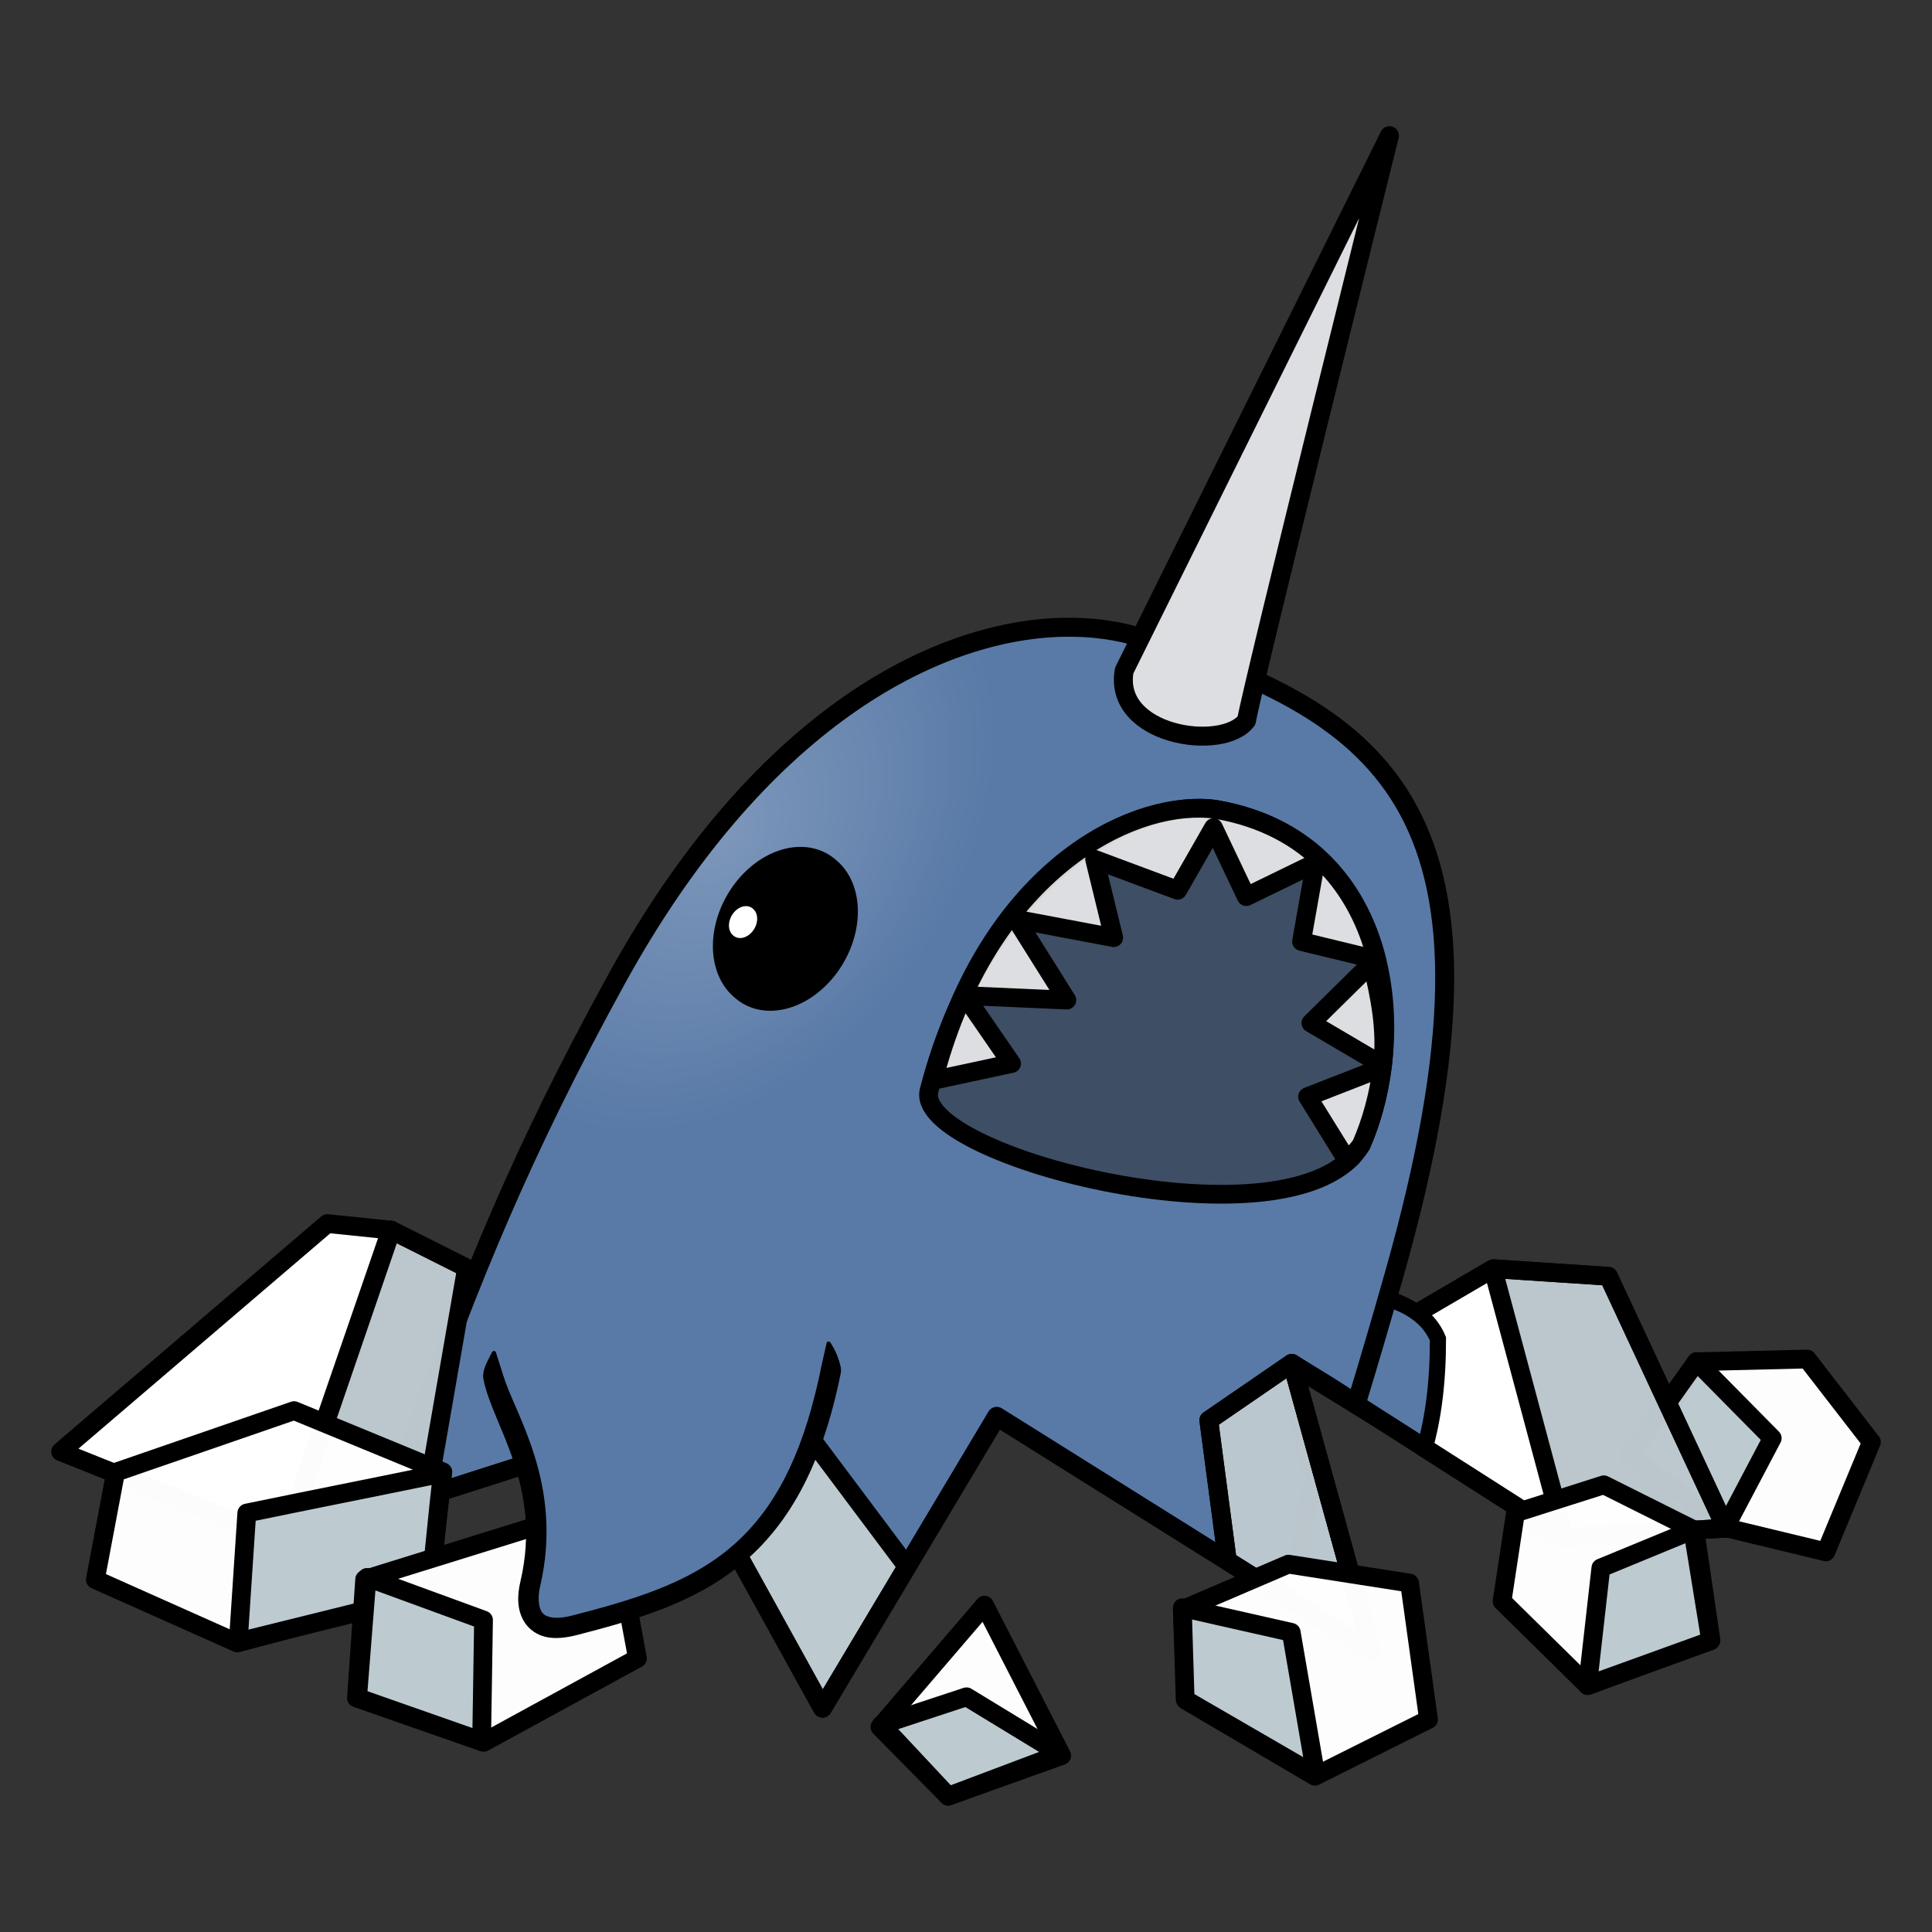 <?xml version="1.0" encoding="UTF-8" standalone="no"?>
<!-- Created with Inkscape (http://www.inkscape.org/) -->
<svg
   xmlns:dc="http://purl.org/dc/elements/1.1/"
   xmlns:cc="http://creativecommons.org/ns#"
   xmlns:rdf="http://www.w3.org/1999/02/22-rdf-syntax-ns#"
   xmlns:svg="http://www.w3.org/2000/svg"
   xmlns="http://www.w3.org/2000/svg"
   xmlns:xlink="http://www.w3.org/1999/xlink"
   xmlns:sodipodi="http://sodipodi.sourceforge.net/DTD/sodipodi-0.dtd"
   xmlns:inkscape="http://www.inkscape.org/namespaces/inkscape"
   width="800"
   height="800"
   id="svg2"
   sodipodi:version="0.32"
   inkscape:version="0.46"
   version="1.0"
   sodipodi:docname="narwhal.svg"
   inkscape:output_extension="org.inkscape.output.svg.inkscape"
   inkscape:export-filename="/home/kris/art/narwhal-2048.png"
   inkscape:export-xdpi="230.39999"
   inkscape:export-ydpi="230.39999">
  <rect width="100%" height="100%" fill="#333333" stroke="none"/>
  <defs
     id="defs4">
    <linearGradient
       id="linearGradient12092">
      <stop
         style="stop-color:#000000;stop-opacity:0.664;"
         offset="0"
         id="stop12094" />
      <stop
         id="stop12096"
         offset="0.805"
         style="stop-color:#073070;stop-opacity:0.147;" />
      <stop
         style="stop-color:#0e3471;stop-opacity:0.086;"
         offset="1"
         id="stop12098" />
    </linearGradient>
    <linearGradient
       id="linearGradient6027">
      <stop
         id="stop6029"
         offset="0"
         style="stop-color:#ffffff;stop-opacity:0;" />
      <stop
         style="stop-color:#ffffff;stop-opacity:0;"
         offset="0.288"
         id="stop6031" />
      <stop
         id="stop6033"
         offset="1"
         style="stop-color:#ffffff;stop-opacity:0.524" />
    </linearGradient>
    <linearGradient
       id="linearGradient5704">
      <stop
         style="stop-color:#ffffff;stop-opacity:0;"
         offset="0"
         id="stop5706" />
      <stop
         id="stop5708"
         offset="0.517"
         style="stop-color:#ffffff;stop-opacity:0;" />
      <stop
         style="stop-color:#ffffff;stop-opacity:0"
         offset="1"
         id="stop5710" />
    </linearGradient>
    <linearGradient
       id="linearGradient5693">
      <stop
         id="stop5695"
         offset="0"
         style="stop-color:#000000;stop-opacity:0.552;" />
      <stop
         style="stop-color:#073070;stop-opacity:0.345;"
         offset="0.808"
         id="stop5697" />
      <stop
         id="stop5699"
         offset="1"
         style="stop-color:#0e3471;stop-opacity:0.325;" />
    </linearGradient>
    <linearGradient
       id="linearGradient5412">
      <stop
         style="stop-color:#3a6182;stop-opacity:1;"
         offset="0"
         id="stop5414" />
      <stop
         id="stop5420"
         offset="0.611"
         style="stop-color:#446486;stop-opacity:1;" />
      <stop
         style="stop-color:#3f648c;stop-opacity:0;"
         offset="0.801"
         id="stop5422" />
      <stop
         style="stop-color:#2d5487;stop-opacity:0;"
         offset="1"
         id="stop5416" />
    </linearGradient>
    <linearGradient
       id="linearGradient3611">
      <stop
         style="stop-color:#000000;stop-opacity:0.362;"
         offset="0"
         id="stop3613" />
      <stop
         id="stop5206"
         offset="0.39"
         style="stop-color:#073070;stop-opacity:0.345;" />
      <stop
         style="stop-color:#0e3471;stop-opacity:0.325;"
         offset="1"
         id="stop3615" />
    </linearGradient>
    <linearGradient
       id="linearGradient3602">
      <stop
         id="stop3604"
         offset="0"
         style="stop-color:#ffffff;stop-opacity:0.216;" />
      <stop
         id="stop3606"
         offset="1"
         style="stop-color:#ffffff;stop-opacity:0;" />
    </linearGradient>
    <linearGradient
       id="linearGradient3579">
      <stop
         style="stop-color:#ffffff;stop-opacity:0;"
         offset="0"
         id="stop3581" />
      <stop
         id="stop3583"
         offset="0.317"
         style="stop-color:#ffffff;stop-opacity:0;" />
      <stop
         style="stop-color:#ffffff;stop-opacity:0.362;"
         offset="1"
         id="stop3585" />
    </linearGradient>
    <linearGradient
       id="linearGradient3553">
      <stop
         style="stop-color:#000000;stop-opacity:0.422;"
         offset="0"
         id="stop3555" />
      <stop
         style="stop-color:#ffffff;stop-opacity:0;"
         offset="1"
         id="stop3557" />
    </linearGradient>
    <linearGradient
       id="linearGradient3545">
      <stop
         style="stop-color:#000000;stop-opacity:1;"
         offset="0"
         id="stop3547" />
      <stop
         style="stop-color:#000000;stop-opacity:1;"
         offset="1"
         id="stop3549" />
    </linearGradient>
    <linearGradient
       id="linearGradient3535">
      <stop
         id="stop3537"
         offset="0"
         style="stop-color:#ffffff;stop-opacity:0;" />
      <stop
         style="stop-color:#ffffff;stop-opacity:0;"
         offset="0.281"
         id="stop3539" />
      <stop
         id="stop3541"
         offset="1"
         style="stop-color:#ffffff;stop-opacity:0.448;" />
    </linearGradient>
    <linearGradient
       id="linearGradient3519">
      <stop
         id="stop3521"
         offset="0"
         style="stop-color:#ffffff;stop-opacity:0;" />
      <stop
         style="stop-color:#ffffff;stop-opacity:0;"
         offset="0.448"
         id="stop3523" />
      <stop
         id="stop3525"
         offset="1"
         style="stop-color:#ffffff;stop-opacity:0" />
    </linearGradient>
    <linearGradient
       id="linearGradient3484">
      <stop
         style="stop-color:#3b4b8b;stop-opacity:1;"
         offset="0"
         id="stop3486" />
      <stop
         id="stop3494"
         offset="0.488"
         style="stop-color:#141e2d;stop-opacity:1;" />
      <stop
         style="stop-color:#001e4f;stop-opacity:1;"
         offset="1"
         id="stop3488" />
    </linearGradient>
    <linearGradient
       id="linearGradient3470">
      <stop
         style="stop-color:#000000;stop-opacity:1;"
         offset="0"
         id="stop3472" />
      <stop
         style="stop-color:#000000;stop-opacity:0;"
         offset="1"
         id="stop3474" />
    </linearGradient>
    <inkscape:perspective
       sodipodi:type="inkscape:persp3d"
       inkscape:vp_x="0 : 526.18109 : 1"
       inkscape:vp_y="0 : 1000 : 0"
       inkscape:vp_z="744.09448 : 526.18109 : 1"
       inkscape:persp3d-origin="372.04724 : 350.78739 : 1"
       id="perspective10" />
    <linearGradient
       inkscape:collect="always"
       xlink:href="#linearGradient5412"
       id="linearGradient5418"
       x1="324.643"
       y1="-300.322"
       x2="324.643"
       y2="-476.84"
       gradientUnits="userSpaceOnUse"
       gradientTransform="translate(-93.338,713.492)" />
    <radialGradient
       inkscape:collect="always"
       xlink:href="#linearGradient12092"
       id="radialGradient5730"
       gradientUnits="userSpaceOnUse"
       gradientTransform="matrix(3.104,0.989,-2.749,8.631,1101.139,-4336.213)"
       cx="178.2"
       cy="524.889"
       fx="178.2"
       fy="524.889"
       r="30.297" />
    <radialGradient
       inkscape:collect="always"
       xlink:href="#linearGradient3602"
       id="radialGradient5733"
       gradientUnits="userSpaceOnUse"
       gradientTransform="matrix(0.958,0.714,-1.015,1.363,539.996,-619.028)"
       cx="157.393"
       cy="497.496"
       fx="157.393"
       fy="497.496"
       r="36.265" />
    <linearGradient
       inkscape:collect="always"
       xlink:href="#linearGradient5704"
       id="linearGradient6025"
       gradientUnits="userSpaceOnUse"
       gradientTransform="matrix(2.76,0.552,-0.552,2.76,29.15,-1260.638)"
       x1="165.003"
       y1="537.288"
       x2="156.103"
       y2="530.06" />
    <radialGradient
       inkscape:collect="always"
       xlink:href="#linearGradient3611"
       id="radialGradient6035"
       cx="193.797"
       cy="320.499"
       fx="193.797"
       fy="320.499"
       r="34.363"
       gradientTransform="matrix(-1.289,-1.178,2.527,-2.765,-351.346,1402.914)"
       gradientUnits="userSpaceOnUse" />
    <linearGradient
       inkscape:collect="always"
       xlink:href="#linearGradient3579"
       id="linearGradient6039"
       gradientUnits="userSpaceOnUse"
       gradientTransform="matrix(2.76,0.552,-0.552,2.76,29.15,-1260.638)"
       x1="166.94"
       y1="527.946"
       x2="138.566"
       y2="523.738" />
    <linearGradient
       inkscape:collect="always"
       xlink:href="#linearGradient5704"
       id="linearGradient6041"
       gradientUnits="userSpaceOnUse"
       gradientTransform="matrix(2.76,0.552,-0.552,2.76,29.15,-1260.638)"
       x1="166.94"
       y1="527.946"
       x2="156.103"
       y2="530.06" />
    <linearGradient
       inkscape:collect="always"
       xlink:href="#linearGradient3553"
       id="linearGradient6149"
       x1="276.243"
       y1="165.082"
       x2="299.906"
       y2="152.396"
       gradientUnits="userSpaceOnUse" />
    <linearGradient
       inkscape:collect="always"
       xlink:href="#linearGradient3553"
       id="linearGradient6161"
       x1="273.944"
       y1="155.779"
       x2="304.406"
       y2="138.578"
       gradientUnits="userSpaceOnUse" />
    <linearGradient
       inkscape:collect="always"
       xlink:href="#linearGradient3553"
       id="linearGradient6189"
       gradientUnits="userSpaceOnUse"
       x1="309.094"
       y1="98.281"
       x2="318.812"
       y2="98.531" />
    <linearGradient
       inkscape:collect="always"
       xlink:href="#linearGradient3553"
       id="linearGradient6199"
       gradientUnits="userSpaceOnUse"
       x1="314.656"
       y1="98.531"
       x2="322.562"
       y2="98.531" />
    <linearGradient
       inkscape:collect="always"
       xlink:href="#linearGradient3553"
       id="linearGradient6206"
       gradientUnits="userSpaceOnUse"
       x1="318.344"
       y1="98.406"
       x2="323.562"
       y2="98.656" />
    <linearGradient
       inkscape:collect="always"
       xlink:href="#linearGradient3553"
       id="linearGradient6230"
       gradientUnits="userSpaceOnUse"
       x1="325.875"
       y1="70.906"
       x2="328.629"
       y2="68.656" />
    <linearGradient
       inkscape:collect="always"
       xlink:href="#linearGradient3553"
       id="linearGradient6239"
       gradientUnits="userSpaceOnUse"
       x1="327.289"
       y1="68.697"
       x2="328.982"
       y2="66.314" />
    <linearGradient
       inkscape:collect="always"
       xlink:href="#linearGradient3553"
       id="linearGradient6241"
       gradientUnits="userSpaceOnUse"
       x1="283.094"
       y1="140.781"
       x2="310.188"
       y2="122.031" />
    <linearGradient
       inkscape:collect="always"
       xlink:href="#linearGradient3553"
       id="linearGradient6243"
       gradientUnits="userSpaceOnUse"
       x1="292.969"
       y1="124.031"
       x2="314.312"
       y2="110.781" />
    <linearGradient
       inkscape:collect="always"
       xlink:href="#linearGradient3553"
       id="linearGradient6245"
       gradientUnits="userSpaceOnUse"
       x1="300.438"
       y1="112.781"
       x2="317.688"
       y2="101.531" />
    <linearGradient
       inkscape:collect="always"
       xlink:href="#linearGradient3553"
       id="linearGradient6247"
       gradientUnits="userSpaceOnUse"
       x1="306.156"
       y1="102.406"
       x2="320.438"
       y2="93.281" />
    <linearGradient
       inkscape:collect="always"
       xlink:href="#linearGradient3553"
       id="linearGradient6249"
       gradientUnits="userSpaceOnUse"
       x1="312.344"
       y1="93.906"
       x2="322.688"
       y2="86.406" />
    <linearGradient
       inkscape:collect="always"
       xlink:href="#linearGradient3553"
       id="linearGradient6251"
       gradientUnits="userSpaceOnUse"
       x1="316.156"
       y1="87.156"
       x2="324.312"
       y2="81.156" />
    <linearGradient
       inkscape:collect="always"
       xlink:href="#linearGradient3553"
       id="linearGradient6253"
       gradientUnits="userSpaceOnUse"
       x1="318.344"
       y1="81.531"
       x2="325.438"
       y2="77.531" />
    <linearGradient
       inkscape:collect="always"
       xlink:href="#linearGradient3553"
       id="linearGradient6255"
       gradientUnits="userSpaceOnUse"
       x1="321.219"
       y1="78.531"
       x2="326.888"
       y2="74.084" />
    <linearGradient
       inkscape:collect="always"
       xlink:href="#linearGradient3553"
       id="linearGradient6257"
       gradientUnits="userSpaceOnUse"
       x1="323.994"
       y1="74.292"
       x2="327.838"
       y2="70.932" />
    <linearGradient
       inkscape:collect="always"
       xlink:href="#linearGradient3553"
       id="linearGradient6281"
       gradientUnits="userSpaceOnUse"
       x1="325.875"
       y1="70.906"
       x2="328.629"
       y2="68.656" />
    <radialGradient
       r="36.265"
       fy="495.698"
       fx="152.026"
       cy="495.698"
       cx="152.026"
       gradientTransform="matrix(1.226,0.756,-1.648,2.673,879.843,-970.761)"
       gradientUnits="userSpaceOnUse"
       id="radialGradient6617"
       xlink:href="#linearGradient3602"
       inkscape:collect="always" />
    <radialGradient
       r="30.297"
       fy="524.889"
       fx="178.2"
       cy="524.889"
       cx="178.2"
       gradientTransform="matrix(3.104,0.989,-2.749,8.631,1170.198,-4028.025)"
       gradientUnits="userSpaceOnUse"
       id="radialGradient6615"
       xlink:href="#linearGradient5693"
       inkscape:collect="always" />
    <linearGradient
       gradientTransform="translate(-87.681,709.935)"
       gradientUnits="userSpaceOnUse"
       y2="-476.84"
       x2="324.643"
       y1="-300.322"
       x1="324.643"
       id="linearGradient6611"
       xlink:href="#linearGradient5412"
       inkscape:collect="always" />
    <inkscape:perspective
       id="perspective6609"
       inkscape:persp3d-origin="372.04724 : 350.78739 : 1"
       inkscape:vp_z="744.09448 : 526.18109 : 1"
       inkscape:vp_y="0 : 1000 : 0"
       inkscape:vp_x="0 : 526.18109 : 1"
       sodipodi:type="inkscape:persp3d" />
    <linearGradient
       id="linearGradient6603">
      <stop
         id="stop6605"
         offset="0"
         style="stop-color:#000000;stop-opacity:1;" />
      <stop
         id="stop6607"
         offset="1"
         style="stop-color:#000000;stop-opacity:0;" />
    </linearGradient>
    <linearGradient
       id="linearGradient6595">
      <stop
         id="stop6597"
         offset="0"
         style="stop-color:#3b4b8b;stop-opacity:1;" />
      <stop
         style="stop-color:#141e2d;stop-opacity:1;"
         offset="0.488"
         id="stop6599" />
      <stop
         id="stop6601"
         offset="1"
         style="stop-color:#001e4f;stop-opacity:1;" />
    </linearGradient>
    <linearGradient
       id="linearGradient6587">
      <stop
         style="stop-color:#ffffff;stop-opacity:0;"
         offset="0"
         id="stop6589" />
      <stop
         id="stop6591"
         offset="0.448"
         style="stop-color:#ffffff;stop-opacity:0;" />
      <stop
         style="stop-color:#ffffff;stop-opacity:0"
         offset="1"
         id="stop6593" />
    </linearGradient>
    <linearGradient
       id="linearGradient6579">
      <stop
         style="stop-color:#ffffff;stop-opacity:0;"
         offset="0"
         id="stop6581" />
      <stop
         id="stop6583"
         offset="0.281"
         style="stop-color:#ffffff;stop-opacity:0;" />
      <stop
         style="stop-color:#ffffff;stop-opacity:0.448;"
         offset="1"
         id="stop6585" />
    </linearGradient>
    <linearGradient
       id="linearGradient6573">
      <stop
         id="stop6575"
         offset="0"
         style="stop-color:#000000;stop-opacity:1;" />
      <stop
         id="stop6577"
         offset="1"
         style="stop-color:#000000;stop-opacity:1;" />
    </linearGradient>
    <linearGradient
       id="linearGradient6567">
      <stop
         id="stop6569"
         offset="0"
         style="stop-color:#000000;stop-opacity:0.638;" />
      <stop
         id="stop6571"
         offset="1"
         style="stop-color:#000000;stop-opacity:0;" />
    </linearGradient>
    <linearGradient
       id="linearGradient6559">
      <stop
         id="stop6561"
         offset="0"
         style="stop-color:#ffffff;stop-opacity:0;" />
      <stop
         style="stop-color:#ffffff;stop-opacity:0;"
         offset="0.281"
         id="stop6563" />
      <stop
         id="stop6565"
         offset="1"
         style="stop-color:#ffffff;stop-opacity:0.524" />
    </linearGradient>
    <linearGradient
       id="linearGradient6553">
      <stop
         style="stop-color:#ffffff;stop-opacity:0.82;"
         offset="0"
         id="stop6555" />
      <stop
         style="stop-color:#ffffff;stop-opacity:0;"
         offset="1"
         id="stop6557" />
    </linearGradient>
    <linearGradient
       id="linearGradient6545">
      <stop
         id="stop6547"
         offset="0"
         style="stop-color:#000000;stop-opacity:0.552;" />
      <stop
         style="stop-color:#073070;stop-opacity:0.345;"
         offset="0.5"
         id="stop6549" />
      <stop
         id="stop6551"
         offset="1"
         style="stop-color:#0e3471;stop-opacity:0.325;" />
    </linearGradient>
    <linearGradient
       id="linearGradient6535">
      <stop
         id="stop6537"
         offset="0"
         style="stop-color:#3a6182;stop-opacity:1;" />
      <stop
         style="stop-color:#446486;stop-opacity:1;"
         offset="0.611"
         id="stop6539" />
      <stop
         id="stop6541"
         offset="0.801"
         style="stop-color:#3f648c;stop-opacity:0;" />
      <stop
         id="stop6543"
         offset="1"
         style="stop-color:#2d5487;stop-opacity:0;" />
    </linearGradient>
    <linearGradient
       id="linearGradient6527">
      <stop
         style="stop-color:#000000;stop-opacity:0.552;"
         offset="0"
         id="stop6529" />
      <stop
         id="stop6531"
         offset="0.808"
         style="stop-color:#073070;stop-opacity:0.345;" />
      <stop
         style="stop-color:#0e3471;stop-opacity:0.325;"
         offset="1"
         id="stop6533" />
    </linearGradient>
    <linearGradient
       id="linearGradient6519">
      <stop
         id="stop6521"
         offset="0"
         style="stop-color:#ffffff;stop-opacity:0;" />
      <stop
         style="stop-color:#ffffff;stop-opacity:0;"
         offset="0.517"
         id="stop6523" />
      <stop
         id="stop6525"
         offset="1"
         style="stop-color:#ffffff;stop-opacity:0" />
    </linearGradient>
    <radialGradient
       inkscape:collect="always"
       xlink:href="#linearGradient3602"
       id="radialGradient12888"
       gradientUnits="userSpaceOnUse"
       gradientTransform="matrix(0.958,0.714,-1.015,1.363,539.996,-619.028)"
       cx="157.393"
       cy="497.496"
       fx="157.393"
       fy="497.496"
       r="36.265" />
    <radialGradient
       inkscape:collect="always"
       xlink:href="#linearGradient12092"
       id="radialGradient12890"
       gradientUnits="userSpaceOnUse"
       gradientTransform="matrix(3.104,0.989,-2.749,8.631,1101.139,-4336.213)"
       cx="178.2"
       cy="524.889"
       fx="178.2"
       fy="524.889"
       r="30.297" />
    <linearGradient
       inkscape:collect="always"
       xlink:href="#linearGradient3553"
       id="linearGradient12892"
       gradientUnits="userSpaceOnUse"
       x1="276.243"
       y1="165.082"
       x2="299.906"
       y2="152.396" />
    <linearGradient
       inkscape:collect="always"
       xlink:href="#linearGradient3553"
       id="linearGradient12894"
       gradientUnits="userSpaceOnUse"
       x1="273.944"
       y1="155.779"
       x2="304.406"
       y2="138.578" />
    <linearGradient
       inkscape:collect="always"
       xlink:href="#linearGradient3553"
       id="linearGradient12896"
       gradientUnits="userSpaceOnUse"
       x1="283.094"
       y1="140.781"
       x2="310.188"
       y2="122.031" />
    <linearGradient
       inkscape:collect="always"
       xlink:href="#linearGradient3553"
       id="linearGradient12898"
       gradientUnits="userSpaceOnUse"
       x1="292.969"
       y1="124.031"
       x2="314.312"
       y2="110.781" />
    <linearGradient
       inkscape:collect="always"
       xlink:href="#linearGradient3553"
       id="linearGradient12900"
       gradientUnits="userSpaceOnUse"
       x1="300.438"
       y1="112.781"
       x2="317.688"
       y2="101.531" />
    <linearGradient
       inkscape:collect="always"
       xlink:href="#linearGradient3553"
       id="linearGradient12902"
       gradientUnits="userSpaceOnUse"
       x1="306.156"
       y1="102.406"
       x2="320.438"
       y2="93.281" />
    <linearGradient
       inkscape:collect="always"
       xlink:href="#linearGradient3553"
       id="linearGradient12904"
       gradientUnits="userSpaceOnUse"
       x1="312.344"
       y1="93.906"
       x2="322.688"
       y2="86.406" />
    <linearGradient
       inkscape:collect="always"
       xlink:href="#linearGradient3553"
       id="linearGradient12906"
       gradientUnits="userSpaceOnUse"
       x1="316.156"
       y1="87.156"
       x2="324.312"
       y2="81.156" />
    <linearGradient
       inkscape:collect="always"
       xlink:href="#linearGradient3553"
       id="linearGradient12908"
       gradientUnits="userSpaceOnUse"
       x1="318.344"
       y1="81.531"
       x2="325.438"
       y2="77.531" />
    <linearGradient
       inkscape:collect="always"
       xlink:href="#linearGradient3553"
       id="linearGradient12910"
       gradientUnits="userSpaceOnUse"
       x1="321.219"
       y1="78.531"
       x2="326.888"
       y2="74.084" />
    <linearGradient
       inkscape:collect="always"
       xlink:href="#linearGradient3553"
       id="linearGradient12912"
       gradientUnits="userSpaceOnUse"
       x1="323.994"
       y1="74.292"
       x2="327.838"
       y2="70.932" />
    <linearGradient
       inkscape:collect="always"
       xlink:href="#linearGradient3553"
       id="linearGradient12914"
       gradientUnits="userSpaceOnUse"
       x1="325.875"
       y1="70.906"
       x2="328.629"
       y2="68.656" />
    <linearGradient
       inkscape:collect="always"
       xlink:href="#linearGradient3553"
       id="linearGradient12916"
       gradientUnits="userSpaceOnUse"
       x1="327.289"
       y1="68.697"
       x2="328.982"
       y2="66.314" />
    <linearGradient
       inkscape:collect="always"
       xlink:href="#linearGradient3553"
       id="linearGradient12918"
       gradientUnits="userSpaceOnUse"
       x1="309.094"
       y1="98.281"
       x2="318.812"
       y2="98.531" />
    <linearGradient
       inkscape:collect="always"
       xlink:href="#linearGradient3553"
       id="linearGradient12920"
       gradientUnits="userSpaceOnUse"
       x1="318.344"
       y1="98.406"
       x2="323.562"
       y2="98.656" />
    <linearGradient
       inkscape:collect="always"
       xlink:href="#linearGradient3553"
       id="linearGradient12922"
       gradientUnits="userSpaceOnUse"
       x1="325.875"
       y1="70.906"
       x2="328.629"
       y2="68.656" />
    <linearGradient
       inkscape:collect="always"
       xlink:href="#linearGradient3553"
       id="linearGradient12924"
       gradientUnits="userSpaceOnUse"
       x1="314.656"
       y1="98.531"
       x2="322.562"
       y2="98.531" />
    <radialGradient
       inkscape:collect="always"
       xlink:href="#linearGradient3611"
       id="radialGradient12926"
       gradientUnits="userSpaceOnUse"
       gradientTransform="matrix(-1.289,-1.178,2.527,-2.765,-351.346,1402.914)"
       cx="193.797"
       cy="320.499"
       fx="193.797"
       fy="320.499"
       r="34.363" />
    <linearGradient
       inkscape:collect="always"
       xlink:href="#linearGradient5704"
       id="linearGradient12928"
       gradientUnits="userSpaceOnUse"
       gradientTransform="matrix(2.76,0.552,-0.552,2.76,29.15,-1260.638)"
       x1="165.003"
       y1="537.288"
       x2="156.103"
       y2="530.06" />
    <linearGradient
       inkscape:collect="always"
       xlink:href="#linearGradient3579"
       id="linearGradient12930"
       gradientUnits="userSpaceOnUse"
       gradientTransform="matrix(2.76,0.552,-0.552,2.76,29.15,-1260.638)"
       x1="166.94"
       y1="527.946"
       x2="138.566"
       y2="523.738" />
    <linearGradient
       inkscape:collect="always"
       xlink:href="#linearGradient5704"
       id="linearGradient12932"
       gradientUnits="userSpaceOnUse"
       gradientTransform="matrix(2.76,0.552,-0.552,2.76,29.15,-1260.638)"
       x1="166.94"
       y1="527.946"
       x2="156.103"
       y2="530.06" />
  </defs>
  <sodipodi:namedview
     id="base"
     pagecolor="#a7d1ee"
     bordercolor="#666666"
     borderopacity="1.0"
     gridtolerance="10000"
     guidetolerance="10"
     objecttolerance="10"
     inkscape:pageopacity="0"
     inkscape:pageshadow="2"
     inkscape:zoom="0.5"
     inkscape:cx="578.70305"
     inkscape:cy="505.54145"
     inkscape:document-units="px"
     inkscape:current-layer="g12826"
     showgrid="false"
     inkscape:window-width="1680"
     inkscape:window-height="975"
     inkscape:window-x="0"
     inkscape:window-y="49"
     showguides="true"
     inkscape:guide-bbox="true" />
  <g
     inkscape:groupmode="layer"
     id="layer3"
     inkscape:label="ice-back"
     style="display:inline" />
  <g
     inkscape:label="narwhal"
     inkscape:groupmode="layer"
     id="layer1"
     transform="translate(-63.402,-311.744)"
     style="display:inline" />
  <g
     inkscape:groupmode="layer"
     id="layer2"
     inkscape:label="ice-front"
     style="display:inline" />
  <g
     inkscape:groupmode="layer"
     id="layer5"
     inkscape:label="fin"
     style="display:inline">
    <g
       id="g12826"
       transform="matrix(2.218,0,0,2.218,-112.673,-35.375)">
      <path
         sodipodi:nodetypes="ccccccc"
         id="path7785"
         d="M 356.672,288.667 L 367.672,270.167 L 388.172,269.667 L 400.172,285.167 L 391.672,305.667 L 362.672,298.667 L 356.672,288.667 z"
         style="opacity:1;fill:#ffffff;fill-opacity:0.986;fill-rule:nonzero;stroke:#000000;stroke-width:3.5;stroke-linecap:round;stroke-linejoin:round;marker:none;marker-start:none;marker-mid:none;marker-end:none;stroke-miterlimit:4;stroke-dasharray:none;stroke-dashoffset:0;stroke-opacity:1;visibility:visible;display:inline;overflow:visible;enable-background:accumulate" />
      <path
         sodipodi:nodetypes="ccccc"
         id="path7817"
         d="M 367.519,270.128 L 381.661,284.447 L 372.999,300.888 L 354.968,287.806 L 367.519,270.128 z"
         style="opacity:1;fill:#bccad0;fill-opacity:0.988;fill-rule:nonzero;stroke:#000000;stroke-width:3.5;stroke-linecap:round;stroke-linejoin:round;marker:none;marker-start:none;marker-mid:none;marker-end:none;stroke-miterlimit:4;stroke-dasharray:none;stroke-dashoffset:0;stroke-opacity:1;visibility:visible;display:inline;overflow:visible;enable-background:accumulate" />
      <path
         sodipodi:nodetypes="cccc"
         id="path7663"
         d="M 330.625,269.999 L 358.375,291.124 L 274,287.249 L 330.625,269.999 z"
         style="opacity:1;fill:#ffffff;fill-opacity:0;fill-rule:nonzero;stroke:none;stroke-width:3.5;stroke-linecap:round;stroke-linejoin:round;marker:none;marker-start:none;marker-mid:none;marker-end:none;stroke-miterlimit:4;stroke-dasharray:none;stroke-dashoffset:0;stroke-opacity:1;visibility:visible;display:inline;overflow:visible;enable-background:accumulate" />
      <path
         style="opacity:1;fill:#bcc9cf;fill-opacity:0.986;fill-rule:nonzero;stroke:#000000;stroke-width:3.5;stroke-linecap:round;stroke-linejoin:round;marker:none;marker-start:none;marker-mid:none;marker-end:none;stroke-miterlimit:4;stroke-dasharray:none;stroke-dashoffset:0;stroke-opacity:1;visibility:visible;display:inline;overflow:visible;enable-background:accumulate"
         d="M 329.689,252.804 L 351.079,254.219 L 372.999,301.241 L 343.124,303.029"
         id="path7754"
         sodipodi:nodetypes="cccc" />
      <path
         sodipodi:nodetypes="ccccccccccccccccccccc"
         id="path7726"
         d="M 270.125,233.719 L 256.875,247.781 L 275.5,259.938 L 270.125,233.719 z M 329.5,252.812 L 295.281,272.844 L 316.404,285.822 C 316.451,285.664 316.736,286.441 316.781,286.281 C 322.571,289.981 328.366,293.675 334.156,297.375 C 335.6,298.368 336.871,299.5 338.062,300.719 L 341.312,302.812 L 342.938,303 L 329.5,252.812 z M 174.844,270.688 L 171.812,274.031 L 143.906,280.531 L 167.938,283.25 C 170.178,282.533 172.416,281.81 174.656,281.094 C 175.227,282.126 175.805,283.155 176.375,284.188 L 199.562,286.812 L 174.844,270.688 z"
         style="opacity:1;fill:#ffffff;fill-opacity:1;fill-rule:nonzero;stroke:#000000;stroke-width:3.5;stroke-linecap:round;stroke-linejoin:round;marker:none;marker-start:none;marker-mid:none;marker-end:none;stroke-miterlimit:4;stroke-dasharray:none;stroke-dashoffset:0;stroke-opacity:1;visibility:visible;display:inline;overflow:visible;enable-background:accumulate" />
      <g
         style="stroke-width:3.015;stroke-miterlimit:4;stroke-dasharray:none;display:inline"
         id="g5501"
         transform="translate(-161.993,405.712)">
        <path
           id="path2647"
           transform="translate(161.993,-405.712)"
           d="M 299.875,257.062 C 299.271,257.058 298.677,257.076 298.062,257.094 C 279.295,257.627 256.148,268.15 261.312,278.719 C 263.924,284.062 271.532,291.464 274.031,303.656 C 279.937,307.354 285.844,311.052 291.75,314.75 C 295.59,312.683 299.151,310.484 302.375,307.938 C 302.237,307.438 302.107,306.937 301.969,306.438 C 298.856,295.177 295.735,283.918 292.625,272.656 C 292.424,271.928 292.232,271.197 292.031,270.469 C 292.813,270.968 293.593,271.469 294.375,271.969 C 301.843,276.741 309.311,281.512 316.781,286.281 C 318.38,280.662 319.26,273.989 319.25,265.906 C 316.677,259.685 308.931,257.127 299.875,257.062 z"
           style="fill:#597aa7;fill-opacity:1;fill-rule:nonzero;stroke:#000000;stroke-width:3.015;stroke-linecap:butt;stroke-linejoin:miter;marker:none;marker-start:none;marker-mid:none;marker-end:none;stroke-miterlimit:4;stroke-dasharray:none;stroke-dashoffset:0;stroke-opacity:1;visibility:visible;display:inline;overflow:visible;enable-background:accumulate" />
      </g>
      <path
         id="path3463"
         d="M 249.094,133.062 C 224.934,133.655 192.258,150.859 165.938,198.688 C 164.814,200.729 163.714,202.714 162.656,204.688 C 146.787,234.293 138.001,256.67 128.406,283.156 C 126.649,288.008 124.921,292.806 123.219,297.562 C 140.366,292.077 157.509,286.58 174.656,281.094 C 184.552,299.01 194.448,316.927 204.344,334.844 C 215.188,316.688 226.031,298.531 236.875,280.375 C 255.116,291.8 273.353,303.231 291.594,314.656 C 293.968,308.017 296.31,301.255 298.625,294.312 C 296.43,286.364 294.226,278.417 292.031,270.469 C 295.978,272.991 299.928,275.509 303.875,278.031 C 306.28,270.341 308.68,262.358 311.094,253.844 C 335.793,166.727 309.023,149.443 264.25,135.125 C 259.765,133.665 254.669,132.926 249.094,133.062 z"
         style="fill:#597aa7;fill-opacity:1;fill-rule:nonzero;stroke:none;stroke-width:1.924;stroke-linecap:butt;stroke-linejoin:miter;marker:none;marker-start:none;marker-mid:none;marker-end:none;stroke-miterlimit:4;stroke-dasharray:none;stroke-dashoffset:0;stroke-opacity:1;visibility:visible;display:inline;overflow:visible;enable-background:accumulate" />
      <path
         id="path3588"
         d="M 249.094,133.062 C 209.752,135.401 176.568,177.138 159.312,209.5 C 143.306,239.068 131.761,268.357 121.562,298.094 C 139.262,292.431 156.957,286.756 174.656,281.094 C 184.552,299.01 194.448,316.927 204.344,334.844 C 215.188,316.688 226.031,298.531 236.875,280.375 C 255.084,291.78 273.291,303.189 291.5,314.594 C 293.972,307.934 296.379,301.247 298.688,294.531 C 296.472,286.509 294.247,278.491 292.031,270.469 C 296.041,273.031 300.052,275.594 304.062,278.156 C 310.907,256.416 316.503,234.328 319.781,211.75 C 323.461,187.819 317.128,159.394 293.938,147.469 C 280.187,140.308 264.917,132.957 249.094,133.062 z"
         style="fill:url(#radialGradient12888);fill-opacity:1;fill-rule:nonzero;stroke:none;stroke-width:1.924;stroke-linecap:butt;stroke-linejoin:miter;marker:none;marker-start:none;marker-mid:none;marker-end:none;stroke-miterlimit:4;stroke-dasharray:none;stroke-dashoffset:0;stroke-opacity:1;visibility:visible;display:inline;overflow:visible;enable-background:accumulate" />
      <path
         sodipodi:nodetypes="cssccccccccscc"
         id="path2387"
         d="M 249.094,133.062 C 224.934,133.655 192.258,150.859 165.938,198.688 C 147.964,231.349 138.641,254.905 128.406,283.156 C 126.649,288.008 124.921,292.806 123.219,297.562 C 140.366,292.077 157.509,286.58 174.656,281.094 C 184.552,299.01 194.448,316.927 204.344,334.844 C 215.188,316.688 226.031,298.531 236.875,280.375 C 255.148,291.82 273.415,303.274 291.688,314.719 C 294.098,308.168 293.897,298.772 296.168,291.895 C 293.114,283.734 292.209,270.737 292.044,270.607 C 291.88,270.477 300.042,275.294 303.969,278.094 C 306.333,270.382 308.678,262.363 311.094,253.844 C 335.793,166.727 309.023,149.443 264.25,135.125 C 259.765,133.665 254.669,132.926 249.094,133.062 z"
         style="fill:none;fill-opacity:1;fill-rule:nonzero;stroke:#000000;stroke-width:3.542;stroke-linecap:round;stroke-linejoin:round;marker:none;marker-start:none;marker-mid:none;marker-end:none;stroke-miterlimit:4;stroke-dasharray:none;stroke-dashoffset:0;stroke-opacity:1;visibility:visible;display:inline;overflow:visible;enable-background:accumulate" />
      <path
         style="fill:#252525;fill-opacity:0.516;fill-rule:nonzero;stroke:#000000;stroke-width:3.5;stroke-linecap:butt;stroke-linejoin:miter;marker:none;marker-start:none;marker-mid:none;marker-end:none;stroke-miterlimit:4;stroke-dasharray:none;stroke-dashoffset:0;stroke-opacity:1;visibility:visible;display:inline;overflow:visible;enable-background:accumulate"
         d="M 341.455,478.853 C 325.702,476.282 297.786,492.065 287.677,531.19 C 284.157,543.615 356.252,561.941 368.333,541.41 C 377.494,520.581 374.101,484.676 341.455,478.853 z"
         id="path6728"
         sodipodi:nodetypes="cccc"
         transform="translate(-63.402,-311.744)" />
      <path
         sodipodi:type="arc"
         style="fill:#000000;fill-opacity:1;fill-rule:nonzero;stroke:none;stroke-width:1.477;stroke-linecap:butt;stroke-linejoin:miter;marker:none;marker-start:none;marker-mid:none;marker-end:none;stroke-miterlimit:4;stroke-dasharray:none;stroke-dashoffset:0;stroke-opacity:1;visibility:visible;display:inline;overflow:visible;enable-background:accumulate"
         id="path6730"
         sodipodi:cx="154.67961"
         sodipodi:cy="508.5213"
         sodipodi:rx="4.5456862"
         sodipodi:ry="3.661803"
         d="M 159.225,508.521 A 4.546,3.662 0 1 1 150.134,508.521 A 4.546,3.662 0 1 1 159.225,508.521 z"
         transform="matrix(2.106,-2.803,2.557,2.25,-1428.619,-521.253)"
         inkscape:transform-center-y="4.7272834"
         inkscape:transform-center-x="-1.2423388" />
      <path
         sodipodi:nodetypes="cccccccccccccccccccccccccccccccccc"
         id="path6732"
         d="M 274.969,166.844 C 258.885,166.603 234.523,180.959 225.046,217.638 L 239.656,214.5 L 230.906,201.812 L 249.969,202.656 L 240.5,187.562 L 258.719,191 L 255.156,176.375 L 270.656,182.156 L 277.344,170.469 L 283.469,183.344 L 296.375,177.062 L 293.781,191.719 L 307.812,195.125 C 304.478,181.806 295.387,170.189 278.031,167.094 C 277.047,166.933 276.041,166.86 274.969,166.844 z M 307.812,195.125 C 307.834,195.209 307.854,195.291 307.875,195.375 L 307.033,195.629 L 307.812,195.125 z M 306.903,195.729 L 295.531,206.938 L 308.906,214.812 C 309.685,208.44 308.455,202.075 306.903,195.729 z M 308.906,214.812 C 308.888,214.96 308.863,215.103 308.844,215.25 L 307.753,214.532 L 308.906,214.812 z M 308.844,215.25 L 294.906,220.688 L 301.938,232.031 L 303.13,232.058 C 299.09,235.506 303.643,231.637 304.938,229.656 C 306.827,225.36 308.17,220.433 308.844,215.25 z"
         style="fill:#f2f2f2;fill-opacity:0.878;fill-rule:nonzero;stroke:#000000;stroke-width:3.5;stroke-linecap:butt;stroke-linejoin:round;marker:none;marker-start:none;marker-mid:none;marker-end:none;stroke-miterlimit:4;stroke-dasharray:none;stroke-dashoffset:0;stroke-opacity:1;visibility:visible;display:inline;overflow:visible;enable-background:accumulate" />
      <path
         inkscape:transform-center-x="-0.2417058"
         inkscape:transform-center-y="0.91967954"
         transform="matrix(0.41,-0.545,0.497,0.438,-126.632,49.662)"
         d="M 159.225,508.521 A 4.546,3.662 0 1 1 150.134,508.521 A 4.546,3.662 0 1 1 159.225,508.521 z"
         sodipodi:ry="3.661803"
         sodipodi:rx="4.5456862"
         sodipodi:cy="508.5213"
         sodipodi:cx="154.67961"
         id="path6734"
         style="fill:#ffffff;fill-opacity:1;fill-rule:nonzero;stroke:none;stroke-width:1.477;stroke-linecap:butt;stroke-linejoin:miter;marker:none;marker-start:none;marker-mid:none;marker-end:none;stroke-miterlimit:4;stroke-dasharray:none;stroke-dashoffset:0;stroke-opacity:1;visibility:visible;display:inline;overflow:visible;enable-background:accumulate"
         sodipodi:type="arc" />
      <g
         inkscape:transform-center-y="-47.574045"
         inkscape:transform-center-x="-12.376941"
         transform="matrix(0.996,-8.8197445e-2,8.8197445e-2,0.996,-120.654,-283.034)"
         id="g6259"
         style="display:inline">
        <path
           inkscape:transform-center-y="-54.466974"
           inkscape:transform-center-x="-20.280454"
           sodipodi:nodetypes="cccc"
           id="path3503"
           d="M 400.603,361.089 L 342.466,456.199 C 339.243,468.122 359.435,473.026 364.394,467.508 C 366.217,460.598 400.603,361.089 400.603,361.089 z"
           style="fill:#ffffff;fill-opacity:1;fill-rule:nonzero;stroke:none;stroke-width:1.924;stroke-linecap:butt;stroke-linejoin:round;marker:none;marker-start:none;marker-mid:none;marker-end:none;stroke-miterlimit:4;stroke-dasharray:none;stroke-dashoffset:0;stroke-opacity:1;visibility:visible;display:inline;overflow:visible;enable-background:accumulate" />
        <g
           id="g10747">
          <path
             transform="translate(63.402,311.744)"
             id="path6138"
             d="M 283.281,154.719 C 288.846,158.581 297.9,159.199 301,155.75 C 301.171,155.101 303.842,147.402 304.531,145.281 C 304.293,145.554 303.899,145.933 303.688,146.188 C 302.541,147.565 301.801,148.667 301.5,149.469 C 301.317,149.956 301.049,150.395 300.719,150.781 C 300.389,151.167 299.989,151.513 299.531,151.812 C 298.615,152.411 297.471,152.823 296.156,153.156 C 293.528,153.823 290.255,154.098 286.938,154.375 C 285.709,154.478 284.49,154.586 283.281,154.719 z"
             style="fill:url(#linearGradient12892);fill-opacity:1;fill-rule:nonzero;stroke:none;stroke-width:1.924;stroke-linecap:butt;stroke-linejoin:round;marker:none;marker-start:none;marker-mid:none;marker-end:none;stroke-miterlimit:4;stroke-dasharray:none;stroke-dashoffset:0;stroke-opacity:1;visibility:visible;display:inline;overflow:visible;enable-background:accumulate" />
        </g>
        <path
           style="fill:#dcdee1;fill-opacity:1;fill-rule:nonzero;stroke:#000000;stroke-width:3.542;stroke-linecap:butt;stroke-linejoin:round;marker:none;marker-start:none;marker-mid:none;marker-end:none;stroke-miterlimit:4;stroke-dasharray:none;stroke-dashoffset:0;stroke-opacity:1;visibility:visible;display:inline;overflow:visible;enable-background:accumulate"
           d="M 400.603,361.089 L 342.466,456.199 C 339.243,468.122 359.435,473.026 364.394,467.508 C 366.217,460.598 400.603,361.089 400.603,361.089 z"
           id="path2639"
           sodipodi:nodetypes="cccc"
           inkscape:transform-center-x="-20.280454"
           inkscape:transform-center-y="-54.466974" />
        <path
           style="fill:url(#linearGradient12918);fill-opacity:1;fill-rule:nonzero;stroke:none;stroke-width:1.924;stroke-linecap:butt;stroke-linejoin:round;marker:none;marker-start:none;marker-mid:none;marker-end:none;stroke-miterlimit:4;stroke-dasharray:none;stroke-dashoffset:0;stroke-opacity:1;visibility:visible;display:inline;overflow:visible;enable-background:accumulate"
           d="M 336.969,50 C 336.973,49.989 337.188,49.344 337.188,49.344 L 336.812,49.969 L 336.969,50 z"
           id="path6194"
           transform="translate(63.402,311.744)" />
        <path
           style="fill:url(#linearGradient12920);fill-opacity:1;fill-rule:nonzero;stroke:none;stroke-width:1.924;stroke-linecap:butt;stroke-linejoin:round;marker:none;marker-start:none;marker-mid:none;marker-end:none;stroke-miterlimit:4;stroke-dasharray:none;stroke-dashoffset:0;stroke-opacity:1;visibility:visible;display:inline;overflow:visible;enable-background:accumulate"
           d="M 335.25,55 C 335.306,54.836 335.578,54.044 335.625,53.906 L 334.562,53.625 L 333.938,54.656 L 335.25,55 z"
           id="path6211"
           transform="translate(63.402,311.744)" />
        <path
           style="fill:url(#linearGradient12922);fill-opacity:1;fill-rule:nonzero;stroke:none;stroke-width:1.924;stroke-linecap:butt;stroke-linejoin:round;marker:none;marker-start:none;marker-mid:none;marker-end:none;stroke-miterlimit:4;stroke-dasharray:none;stroke-dashoffset:0;stroke-opacity:1;visibility:visible;display:inline;overflow:visible;enable-background:accumulate"
           d="M 333.938,54.656 L 333.312,55.688 L 334.875,56.094 C 334.947,55.882 335.194,55.164 335.25,55 L 333.938,54.656 z"
           id="path6202"
           transform="translate(63.402,311.744)" />
        <path
           style="fill:url(#linearGradient12924);fill-opacity:1;fill-rule:nonzero;stroke:none;stroke-width:1.924;stroke-linecap:butt;stroke-linejoin:round;marker:none;marker-start:none;marker-mid:none;marker-end:none;stroke-miterlimit:4;stroke-dasharray:none;stroke-dashoffset:0;stroke-opacity:1;visibility:visible;display:inline;overflow:visible;enable-background:accumulate"
           d="M 336.812,49.969 L 334.562,53.625 L 335.625,53.906 C 335.793,53.413 336.945,50.069 336.969,50 L 336.812,49.969 z"
           id="path6043"
           transform="translate(63.402,311.744)" />
      </g>
      <path
         id="path12757"
         d="M 175,281.375 L 175.531,282.688 L 204.344,334.844 L 220.125,308.406 L 202.5,284.875 L 175,281.375 z"
         style="opacity:1;fill:#bdcbd1;fill-opacity:1;fill-rule:nonzero;stroke:#000000;stroke-width:3.5;stroke-linecap:round;stroke-linejoin:round;marker:none;marker-start:none;marker-mid:none;marker-end:none;stroke-miterlimit:4;stroke-dasharray:none;stroke-dashoffset:0;stroke-opacity:1;visibility:visible;display:inline;overflow:visible;enable-background:accumulate" />
      <path
         id="path7752"
         d="M 291.938,270.469 L 276.469,281.094 L 279.938,307.344 C 288.917,312.968 297.895,318.594 306.875,324.219 C 301.973,306.468 297.058,288.72 292.156,270.969 L 291.938,270.469 z"
         style="opacity:1;fill:#bcc9cf;fill-opacity:0.986;fill-rule:nonzero;stroke:#000000;stroke-width:3.5;stroke-linecap:round;stroke-linejoin:round;marker:none;marker-start:none;marker-mid:none;marker-end:none;stroke-miterlimit:4;stroke-dasharray:none;stroke-dashoffset:0;stroke-opacity:1;visibility:visible;display:inline;overflow:visible;enable-background:accumulate" />
      <path
         id="path7732"
         d="M 291.938,270.469 L 276.469,281.094 L 279.938,307.344 C 288.917,312.968 297.895,318.594 306.875,324.219 C 301.973,306.468 297.058,288.72 292.156,270.969 L 291.938,270.469 z"
         style="opacity:1;fill:none;fill-opacity:0.986;fill-rule:nonzero;stroke:#000000;stroke-width:3.5;stroke-linecap:round;stroke-linejoin:round;marker:none;marker-start:none;marker-mid:none;marker-end:none;stroke-miterlimit:4;stroke-dasharray:none;stroke-dashoffset:0;stroke-opacity:1;visibility:visible;display:inline;overflow:visible;enable-background:accumulate" />
      <path
         style="opacity:1;fill:#bcc9cf;fill-opacity:0.986;fill-rule:nonzero;stroke:#000000;stroke-width:3.5;stroke-linecap:round;stroke-linejoin:round;marker:none;marker-start:none;marker-mid:none;marker-end:none;stroke-miterlimit:4;stroke-dasharray:none;stroke-dashoffset:0;stroke-opacity:1;visibility:visible;display:inline;overflow:visible;enable-background:accumulate"
         d="M 123.837,245.599 L 137.909,252.66 L 129.047,303.716 L 95.813,302.655 L 123.837,245.599 z"
         id="path7757"
         sodipodi:nodetypes="ccccc" />
      <path
         style="opacity:1;fill:#ffffff;fill-opacity:1;fill-rule:nonzero;stroke:none;stroke-width:3.5;stroke-linecap:round;stroke-linejoin:round;marker:none;marker-start:none;marker-mid:none;marker-end:none;stroke-miterlimit:4;stroke-dasharray:none;stroke-dashoffset:0;stroke-opacity:1;visibility:visible;display:inline;overflow:visible;enable-background:accumulate"
         d="M 111.899,244.374 L 123.75,245.593 L 103.75,303.624 L 62.108,286.952 L 111.899,244.374 z"
         id="path12696"
         sodipodi:nodetypes="ccccc" />
      <path
         sodipodi:nodetypes="cccccccc"
         id="path7723"
         d="M 123.869,245.608 L 103.945,303.716 L 174.655,281.089 L 204.354,334.829 L 236.881,280.382 L 306.884,324.222 L 292.035,270.482 L 342.947,303.009"
         style="opacity:1;fill:none;fill-opacity:0.986;fill-rule:nonzero;stroke:#000000;stroke-width:3.5;stroke-linecap:round;stroke-linejoin:round;marker:none;marker-start:none;marker-mid:none;marker-end:none;stroke-miterlimit:4;stroke-dasharray:none;stroke-dashoffset:0;stroke-opacity:1;visibility:visible;display:inline;overflow:visible;enable-background:accumulate" />
      <path
         sodipodi:nodetypes="cccc"
         id="path7734"
         d="M 329.689,252.804 L 351.079,254.219 L 372.999,301.241 L 343.124,303.029"
         style="opacity:1;fill:none;fill-opacity:0.986;fill-rule:nonzero;stroke:#000000;stroke-width:3.5;stroke-linecap:round;stroke-linejoin:round;marker:none;marker-start:none;marker-mid:none;marker-end:none;stroke-miterlimit:4;stroke-dasharray:none;stroke-dashoffset:0;stroke-opacity:1;visibility:visible;display:inline;overflow:visible;enable-background:accumulate" />
      <path
         sodipodi:nodetypes="ccccc"
         id="path7765"
         d="M 111.899,244.374 L 123.75,245.593 L 103.75,303.624 L 62.108,286.952 L 111.899,244.374 z"
         style="opacity:1;fill:none;fill-opacity:0.986;fill-rule:nonzero;stroke:#000000;stroke-width:3.5;stroke-linecap:round;stroke-linejoin:round;marker:none;marker-start:none;marker-mid:none;marker-end:none;stroke-miterlimit:4;stroke-dasharray:none;stroke-dashoffset:0;stroke-opacity:1;visibility:visible;display:inline;overflow:visible;enable-background:accumulate" />
      <path
         sodipodi:nodetypes="ccccccc"
         id="path7771"
         d="M 333.719,298.396 L 331.219,314.896 L 347.219,330.646 L 370.219,322.146 L 367.219,301.646 L 350.219,293.146 L 333.719,298.396 z"
         style="opacity:1;fill:#ffffff;fill-opacity:0.986;fill-rule:nonzero;stroke:#000000;stroke-width:3.5;stroke-linecap:round;stroke-linejoin:round;marker:none;marker-start:none;marker-mid:none;marker-end:none;stroke-miterlimit:4;stroke-dasharray:none;stroke-dashoffset:0;stroke-opacity:1;visibility:visible;display:inline;overflow:visible;enable-background:accumulate" />
      <g
         transform="translate(-8,-5.5)"
         id="g7779"
         style="display:inline">
        <path
           sodipodi:nodetypes="ccccccc"
           style="opacity:1;fill:#ffffff;fill-opacity:0.986;fill-rule:nonzero;stroke:#000000;stroke-width:3.5;stroke-linecap:round;stroke-linejoin:round;marker:none;marker-start:none;marker-mid:none;marker-end:none;stroke-miterlimit:4;stroke-dasharray:none;stroke-dashoffset:0;stroke-opacity:1;visibility:visible;display:inline;overflow:visible;enable-background:accumulate"
           d="M 80.379,296.303 L 76.601,316.346 L 103.101,328.174 L 138.864,318.688 L 141.478,296.238 L 113.7,284.796 L 80.379,296.303 z"
           id="path7773" />
      </g>
      <path
         sodipodi:nodetypes="ccccc"
         id="path7806"
         d="M 133.378,290.988 C 121.121,293.522 109.13,295.879 96.874,298.413 C 96.343,306.427 95.813,314.44 95.283,322.454 C 107.186,319.508 119.089,316.562 130.992,313.616 C 131.875,306.014 132.494,298.59 133.378,290.988 z"
         style="opacity:1;fill:#bccad0;fill-opacity:0.988;fill-rule:nonzero;stroke:#000000;stroke-width:3.5;stroke-linecap:round;stroke-linejoin:round;marker:none;marker-start:none;marker-mid:none;marker-end:none;stroke-miterlimit:4;stroke-dasharray:none;stroke-dashoffset:0;stroke-opacity:1;visibility:visible;display:inline;overflow:visible;enable-background:accumulate" />
      <path
         sodipodi:nodetypes="cccccc"
         id="path7783"
         d="M 164.429,296.646 L 169.808,325.546 L 141.08,341.232 L 117.343,332.939 L 118.879,310.803 L 164.429,296.646 z"
         style="opacity:1;fill:#ffffff;fill-opacity:0.986;fill-rule:nonzero;stroke:#000000;stroke-width:3.5;stroke-linecap:round;stroke-linejoin:round;marker:none;marker-start:none;marker-mid:none;marker-end:none;stroke-miterlimit:4;stroke-dasharray:none;stroke-dashoffset:0;stroke-opacity:1;visibility:visible;display:inline;overflow:visible;enable-background:accumulate" />
      <path
         id="path7804"
         d="M 291.328,307.959 L 313.955,311.494 L 317.491,336.95 L 296.278,347.557 L 272.236,333.415 L 271.529,316.444 L 291.328,307.959 z"
         style="opacity:1;fill:#ffffff;fill-opacity:0.986;fill-rule:nonzero;stroke:#000000;stroke-width:3.5;stroke-linecap:round;stroke-linejoin:round;marker:none;marker-start:none;marker-mid:none;marker-end:none;stroke-miterlimit:4;stroke-dasharray:none;stroke-dashoffset:0;stroke-opacity:1;visibility:visible;display:inline;overflow:visible;enable-background:accumulate" />
      <path
         sodipodi:nodetypes="ccccc"
         id="path7809"
         d="M 119.324,310.434 L 141.068,318.389 L 140.714,341.016 L 117.556,332.884 L 119.324,310.434 z"
         style="opacity:1;fill:#bccad0;fill-opacity:0.988;fill-rule:nonzero;stroke:#000000;stroke-width:3.5;stroke-linecap:round;stroke-linejoin:round;marker:none;marker-start:none;marker-mid:none;marker-end:none;stroke-miterlimit:4;stroke-dasharray:none;stroke-dashoffset:0;stroke-opacity:1;visibility:visible;display:inline;overflow:visible;enable-background:accumulate" />
      <path
         id="path7811"
         d="M 271.529,316.09 L 291.858,320.687 L 296.455,347.38 L 272.059,333.238 L 271.529,316.09 z"
         style="opacity:1;fill:#bccad0;fill-opacity:0.988;fill-rule:nonzero;stroke:#000000;stroke-width:3.5;stroke-linecap:round;stroke-linejoin:round;marker:none;marker-start:none;marker-mid:none;marker-end:none;stroke-miterlimit:4;stroke-dasharray:none;stroke-dashoffset:0;stroke-opacity:1;visibility:visible;display:inline;overflow:visible;enable-background:accumulate" />
      <path
         id="path7813"
         d="M 347.189,330.586 L 349.664,308.666 L 366.812,301.595 L 370.17,322.278 L 347.189,330.586 z"
         style="opacity:1;fill:#bccad0;fill-opacity:0.988;fill-rule:nonzero;stroke:#000000;stroke-width:3.5;stroke-linecap:round;stroke-linejoin:round;marker:none;marker-start:none;marker-mid:none;marker-end:none;stroke-miterlimit:4;stroke-dasharray:none;stroke-dashoffset:0;stroke-opacity:1;visibility:visible;display:inline;overflow:visible;enable-background:accumulate" />
      <path
         id="path7820"
         d="M 215.076,338.375 L 234.597,315.615 L 249.006,343.702 L 227.822,351.285 L 215.076,338.375 z"
         style="opacity:1;fill:#ffffff;fill-opacity:0.988;fill-rule:nonzero;stroke:#000000;stroke-width:3.5;stroke-linecap:round;stroke-linejoin:round;marker:none;marker-start:none;marker-mid:none;marker-end:none;stroke-miterlimit:4;stroke-dasharray:none;stroke-dashoffset:0;stroke-opacity:1;visibility:visible;display:inline;overflow:visible;enable-background:accumulate" />
      <path
         id="path7822"
         d="M 215.351,337.958 L 231.241,332.721 L 248.762,343.391 L 227.822,351.285 L 215.351,337.958 z"
         style="opacity:1;fill:#bdcbd1;fill-opacity:1;fill-rule:nonzero;stroke:#000000;stroke-width:3.5;stroke-linecap:round;stroke-linejoin:round;marker:none;marker-start:none;marker-mid:none;marker-end:none;stroke-miterlimit:4;stroke-dasharray:none;stroke-dashoffset:0;stroke-opacity:1;visibility:visible;display:inline;overflow:visible;enable-background:accumulate" />
      <path
         style="fill:#597aa7;fill-opacity:1;fill-rule:nonzero;stroke:none;stroke-width:1.924;stroke-linecap:butt;stroke-linejoin:miter;marker:none;marker-start:none;marker-mid:none;marker-end:none;stroke-miterlimit:4;stroke-dasharray:none;stroke-dashoffset:0;stroke-opacity:1;visibility:visible;display:inline;overflow:visible;enable-background:accumulate"
         d="M 142.898,273.003 C 144.887,280.565 154.191,292.977 149.79,311.705 C 148.826,315.808 149.588,321.554 158.073,319.375 C 180.941,313.499 198.925,307.075 205.946,271.727 C 201.648,249.945 138.053,254.581 142.898,273.003 z"
         id="path3499"
         sodipodi:nodetypes="csscs" />
      <path
         d="M 205.406,266.406 C 205.26,266.43 205.165,266.494 205.125,266.656 L 204,271.625 C 204.002,271.592 204,271.622 204,271.656 C 204,271.667 204,271.677 204,271.688 C 204.002,271.655 204,271.684 204,271.719 C 204,271.753 204.002,271.783 204,271.75 C 203.996,271.793 203.985,271.835 203.969,271.875 C 203.679,273.291 203.356,274.642 203.031,275.969 C 203.022,276.008 203.011,276.048 203,276.094 C 199.437,290.581 193.89,299.351 186.781,305.188 C 178.922,311.64 168.983,314.636 157.594,317.562 C 155.668,318.057 154.339,318.043 153.5,317.844 C 152.66,317.645 152.251,317.34 151.938,316.875 C 151.614,316.395 151.425,315.661 151.375,314.812 C 151.326,313.973 151.42,313.03 151.625,312.156 C 153.891,302.513 152.638,294.342 150.594,287.75 C 148.573,281.234 145.788,276.233 144.812,272.875 C 144.807,272.866 144.785,272.853 144.781,272.844 C 144.781,272.833 144.781,272.823 144.781,272.812 C 144.769,272.793 144.759,272.772 144.75,272.75 C 144.75,272.74 144.75,272.729 144.75,272.719 C 144.738,272.699 144.727,272.678 144.719,272.656 C 144.718,272.646 144.718,272.635 144.719,272.625 L 143.375,268.406 C 143.32,268.26 143.18,268.164 143.062,268.156 C 142.927,268.147 142.785,268.223 142.719,268.344 C 142.708,268.344 142.698,268.344 142.688,268.344 C 142.688,268.354 142.688,268.365 142.688,268.375 C 142.679,268.397 142.668,268.418 142.656,268.438 C 142.654,268.442 142.627,268.433 142.625,268.438 C 141.707,270.272 140.743,271.83 141.062,273.469 C 142.741,282.089 152.161,293.31 147.938,311.281 C 147.388,313.621 147.2,316.546 148.812,318.938 C 149.629,320.149 150.965,321.138 152.625,321.531 C 154.277,321.923 156.212,321.783 158.531,321.188 C 170.01,318.238 180.521,315.096 189.125,308.031 C 197.714,300.979 204.211,290.081 207.781,272.188 C 207.781,272.177 207.781,272.167 207.781,272.156 C 207.781,272.146 207.781,272.135 207.781,272.125 C 207.781,272.115 207.781,272.104 207.781,272.094 C 207.78,272.073 207.78,272.052 207.781,272.031 L 207.812,271.781 C 207.817,271.744 207.817,271.756 207.812,271.719 L 207.781,271.438 C 207.781,271.427 207.781,271.417 207.781,271.406 C 207.781,271.396 207.781,271.385 207.781,271.375 C 207.781,271.365 207.781,271.354 207.781,271.344 C 207.781,271.333 207.781,271.323 207.781,271.312 C 207.427,269.569 206.752,267.989 205.812,266.562 C 205.74,266.452 205.552,266.382 205.406,266.406 z"
         id="path7622"
         style="fill:#000000;fill-opacity:1;fill-rule:nonzero;stroke:none;stroke-width:3.015;stroke-linecap:butt;stroke-linejoin:miter;marker:none;stroke-miterlimit:4;stroke-dasharray:none;stroke-dashoffset:0;stroke-opacity:1;visibility:visible;display:inline;overflow:visible;enable-background:accumulate"
         inkscape:original="M 205.34375 265.96875 C 205.02771 266.01965 204.79473 266.25154 204.71875 266.5625 L 203.59375 271.5625 C 203.58257 271.57213 203.57213 271.58257 203.5625 271.59375 C 203.56146 271.61035 203.5625 271.63963 203.5625 271.65625 C 203.56146 271.67285 203.5625 271.70213 203.5625 271.71875 C 203.5625 271.73537 203.56146 271.76465 203.5625 271.78125 C 203.27414 273.1887 202.94913 274.54976 202.625 275.875 C 202.61653 275.90962 202.60563 275.95172 202.59375 276 C 199.04568 290.42568 193.53126 299.07068 186.5 304.84375 C 178.72749 311.22544 168.87826 314.23297 157.5 317.15625 C 155.62335 317.63841 154.33313 317.61279 153.59375 317.4375 C 152.8014 317.24966 152.56967 317.05273 152.28125 316.625 C 152.04775 316.27872 151.85915 315.57673 151.8125 314.78125 C 151.76585 313.98577 151.83663 313.07815 152.03125 312.25 C 154.31794 302.51964 153.05943 294.26581 151 287.625 C 148.95774 281.03956 146.12313 275.96981 145.1875 272.71875 C 145.18515 272.7106 145.18982 272.69563 145.1875 272.6875 C 145.17957 272.66551 145.16908 272.64454 145.15625 272.625 C 145.1568 272.61459 145.1568 272.60416 145.15625 272.59375 L 143.78125 268.25 C 143.66831 267.95241 143.39452 267.73949 143.09375 267.71875 C 142.79297 267.69801 142.49312 267.85184 142.34375 268.125 C 142.33257 268.13463 142.32213 268.14507 142.3125 268.15625 C 141.394 270.00699 140.29076 271.68564 140.65625 273.5625 C 142.3778 282.40299 151.71293 293.39356 147.53125 311.1875 C 146.96809 313.58388 146.7573 316.64935 148.46875 319.1875 C 149.34676 320.48965 150.76721 321.51927 152.53125 321.9375 C 154.27728 322.35146 156.26569 322.1999 158.625 321.59375 C 170.11271 318.64236 180.71715 315.50926 189.40625 308.375 C 198.09753 301.23896 204.63947 290.20602 208.21875 272.1875 C 208.22094 272.16672 208.22094 272.14578 208.21875 272.125 C 208.22916 272.12555 208.23959 272.12555 208.25 272.125 C 208.25053 272.10828 208.25053 272.11047 208.25 272.09375 L 208.21875 272.09375 L 208.25 271.84375 C 208.25835 271.77748 208.25835 271.72252 208.25 271.65625 L 208.21875 271.375 L 208.25 271.375 C 208.25053 271.35828 208.25053 271.36047 208.25 271.34375 C 208.23959 271.3432 208.22916 271.3432 208.21875 271.34375 C 208.22094 271.32297 208.22094 271.30203 208.21875 271.28125 C 207.85766 269.45131 207.13479 267.79882 206.15625 266.3125 C 205.98318 266.04901 205.65472 265.91703 205.34375 265.96875 z "
         inkscape:radius="-0.42948952"
         sodipodi:type="inkscape:offset" />
    </g>
  </g>
  <g
     inkscape:groupmode="layer"
     id="layer7"
     inkscape:label="temp"
     style="display:inline" />
</svg>
